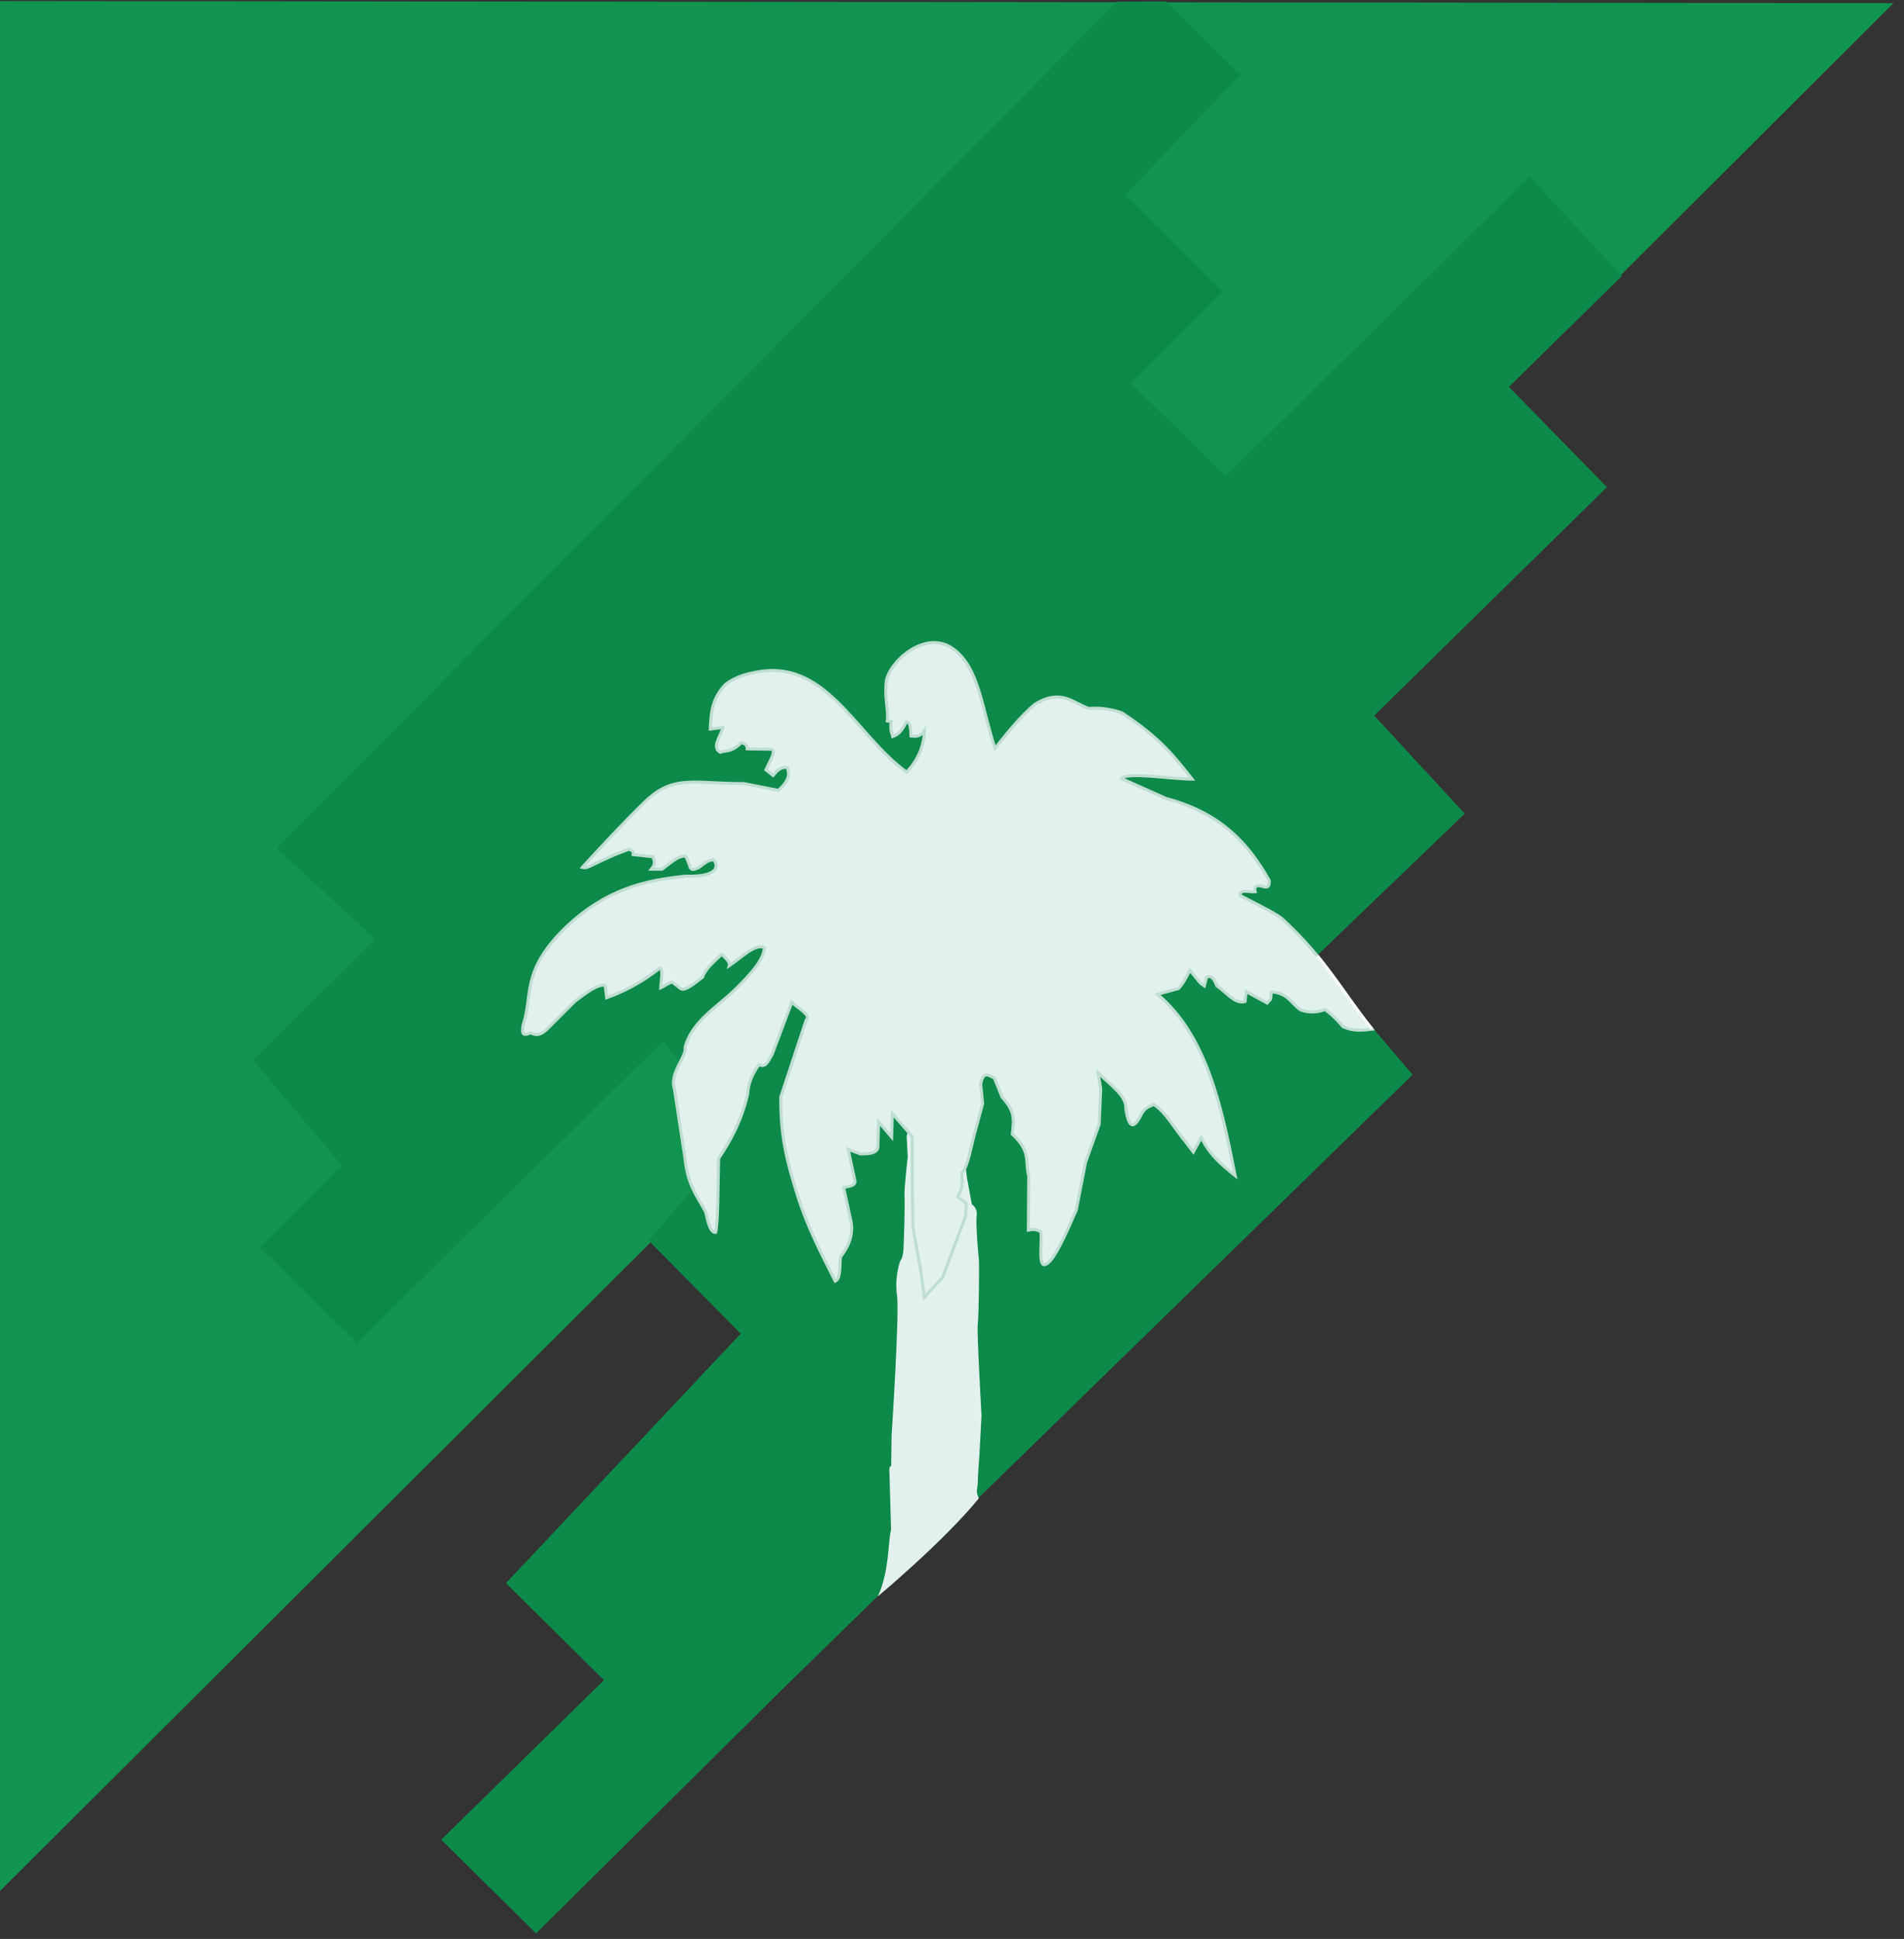 <?xml version="1.0" encoding="UTF-8" standalone="no"?>
<!-- Created with Inkscape (http://www.inkscape.org/) -->

<svg
   xmlns:dc="http://purl.org/dc/elements/1.1/"
   xmlns:cc="http://creativecommons.org/ns#"
   xmlns:rdf="http://www.w3.org/1999/02/22-rdf-syntax-ns#"
   xmlns:svg="http://www.w3.org/2000/svg"
   xmlns="http://www.w3.org/2000/svg"
   xmlns:sodipodi="http://sodipodi.sourceforge.net/DTD/sodipodi-0.dtd"
   xmlns:inkscape="http://www.inkscape.org/namespaces/inkscape"
   width="167mm"
   height="170mm"
   viewBox="0 0 167 170"
   version="1.1"
   id="svg8"
   inkscape:version="0.92.4 (5da689c313, 2019-01-14)"
   sodipodi:docname="ksfg-bg.svg">
  <rect x="0" y="0" width="167" height="170" fill="#333333" stroke="none"/>
  <defs
     id="defs2">
    <clipPath
       id="clipPath31"
       clipPathUnits="userSpaceOnUse">
      <path
         inkscape:connector-curvature="0"
         id="path33"
         d="M -18.899,10.494 195.792,12.762 194.28,203.262 -13.607,197.214 Z"
         style="fill:none;stroke:#000000;stroke-width:0.265px;stroke-linecap:butt;stroke-linejoin:miter;stroke-opacity:1" />
    </clipPath>
  </defs>
  <sodipodi:namedview
     id="base"
     pagecolor="#ffffff"
     bordercolor="#666666"
     borderopacity="1.0"
     inkscape:pageopacity="0.0"
     inkscape:pageshadow="2"
     inkscape:zoom="0.49497475"
     inkscape:cx="260.79143"
     inkscape:cy="505.99548"
     inkscape:document-units="mm"
     inkscape:current-layer="layer1"
     showgrid="false"
     inkscape:window-width="1366"
     inkscape:window-height="705"
     inkscape:window-x="-8"
     inkscape:window-y="-8"
     inkscape:window-maximized="1" />
  <g
     inkscape:label="Layer 1"
     inkscape:groupmode="layer"
     id="layer1"
     transform="translate(0,-127)">
    <g
       id="g905"
       transform="translate(0,127)">
      <g
         id="g896">
        <g
           id="g888">
          <path
             inkscape:connector-curvature="0"
             id="path39"
             d="M -0.227,166.022 -0.038,0.09 166.083,0.279 Z"
             style="fill:#119450;fill-opacity:1;stroke:none;stroke-width:0.265px;stroke-linecap:butt;stroke-linejoin:miter;stroke-opacity:1" />
          <path
             sodipodi:nodetypes="cccccccccccccccccccccccccccccccc"
             inkscape:connector-curvature="0"
             id="path35"
             d="M 97.986,0.153 24.279,74.379 l 8.62,7.951 -10.691,10.624 7.82,9.279 -7.219,7.159 8.525,8.344 26.86,-26.497 1.431,1.916 3.408,8.419 -6.128,7.208 8.061,8.153 -20.593,21.873 8.599,8.504 -14.268,13.985 8.315,8.221 21.639,-21.45 55.245,-53.844 -8.686,-10.156 13.257,-12.728 -7.938,-8.599 20.411,-20.033 -8.599,-8.788 9.922,-9.733 -8.127,-8.694 -26.61,26.246 -8.352,-8.118 8.052,-8.051 -8.553,-8.486 10.123,-10.523 -6.532,-6.432 z"
             style="fill:#0d894a;fill-opacity:1;stroke:none;stroke-width:0.265px;stroke-linecap:butt;stroke-linejoin:miter;stroke-opacity:1" />
          <path
             sodipodi:nodetypes="cccccccccccccccccccccscc"
             inkscape:connector-curvature="0"
             id="path867"
             d="m 76.993,139.972 c 1.041,-2.231 0.893,-4.992 1.162,-5.836 l -0.142,-5.008 c 0,0 -0.068,-0.639 0.149,-0.569 l 0.04,-2.739 c 0,0 0.709,-10.725 0.472,-12.284 -0.236,-1.559 0.283,-2.977 0.283,-2.977 0,0 0.236,-0.236 0.283,-0.992 0.047,-0.756 0.142,-3.922 0.095,-4.63 -0.047,-0.709 0.283,-3.496 0.283,-3.496 l -0.095,-1.795 0.898,-4.441 3.733,0.283 c 0,0 0.85,3.78 0.614,4.11 -0.236,0.331 -0.095,2.882 0.047,3.685 0.142,0.803 0.425,2.315 0.425,2.315 0,0 0.52,0.283 0.425,0.992 -0.095,0.709 0.142,3.496 0.189,3.78 0.047,0.283 0,5.103 -0.095,5.717 -0.095,0.614 0.331,8.032 0.331,8.032 l -0.189,3.496 c 0,0 -0.142,1.843 -0.142,2.362 0,0.52 -0.223,0.724 0.091,1.4 -3.157,3.853 -8.859,8.593 -8.859,8.593 z"
             style="fill:#e2f1ee;fill-opacity:1;stroke:none;stroke-width:0.265px;stroke-linecap:butt;stroke-linejoin:miter;stroke-opacity:1" />
          <path
             sodipodi:nodetypes="ccccccccccccccccccccccccccccccccccccccccccccccccccccccccccccccccccccccccccccccccccccccccccscccccccccccccccccccccccccccccccccccscccccccccc"
             inkscape:connector-curvature="0"
             id="path45"
             d="m 86.018,95.059 c 0.216,-1.224 0.73,-0.763 1.203,-0.535 l 0.668,1.67 c 1.062,1.177 1.082,1.771 0.902,3.241 1.694,1.571 1.093,2.468 1.437,3.642 l -0.033,4.777 c 0.623,-0.147 0.817,0.028 1.102,0.134 0.142,1.148 -0.427,3.871 0.835,2.539 0.697,-0.823 1.488,-2.672 2.272,-4.443 l 0.802,-4.143 1.203,-3.374 0.134,-3.107 -0.234,-1.403 1.303,1.203 c 0.627,0.606 1.208,1.224 1.136,2.005 0.222,1.328 0.571,1.913 1.236,0.668 0.401,-0.886 0.802,-0.885 1.203,-1.102 1.072,0.672 1.829,2.13 2.74,3.207 l 0.735,0.969 0.702,-1.27 c 0.756,1.584 1.871,2.45 2.973,3.341 -1.218,-6.204 -2.544,-12.316 -6.815,-15.903 l 1.837,-0.501 c 0.334,-0.333 0.668,-0.915 1.002,-1.604 l 0.935,1.136 0.334,0.234 0.2,-0.768 c 0.401,-0.195 0.679,0.165 0.902,0.768 0.817,0.525 1.576,1.636 2.472,1.37 l 0.1,-0.869 1.837,1.002 0.301,-0.334 0.067,-0.635 c 1.467,0.066 1.74,1.028 2.572,1.57 0.633,0.228 1.327,0.272 2.138,-0.033 0.568,0.413 1.092,0.912 1.57,1.503 0.909,0.416 1.735,0.331 2.558,0.223 -2.598,-3.198 -3.974,-6.052 -7.796,-9.591 -0.438,-0.456 -2.244,-1.332 -3.78,-2.126 -0.054,-0.605 0.818,-0.284 1.323,-0.331 -0.113,-0.449 0.062,-0.646 0.661,-0.472 0.391,0.15 0.621,0.042 0.567,-0.52 -1.767,-3.139 -4.165,-5.898 -9.024,-7.182 l -3.921,-1.748 c 0.424,-0.609 4.083,0.015 6.189,0.047 -1.543,-1.933 -2.698,-3.528 -6.153,-5.808 -0.584,-0.217 -1.844,-0.52 -2.872,-0.381 -1.43,-0.462 -2.442,-1.799 -4.772,-0.378 -0.801,0.672 -1.81,1.698 -3.496,3.874 -1.19,-3.623 -1.42,-7.16 -3.729,-8.774 -2.45,-1.68 -5.593,1.223 -5.812,2.921 -0.158,1.572 0.209,2.442 0.092,3.443 l 0.331,0.047 c -0.091,0.927 0.072,0.96 0.142,1.323 0.55,-0.166 0.897,-0.668 1.181,-1.276 0.376,-0.059 0.396,0.593 0.425,1.228 0.394,0.026 0.787,0.105 1.181,-0.472 -0.043,1.451 -0.626,2.632 -1.559,3.638 -4.543,-3.247 -7.092,-10.184 -13.483,-8.706 -0.792,0.145 -1.585,0.422 -2.377,0.983 -1.279,1.315 -1.302,2.629 -1.368,3.944 l 1.102,-0.134 c -0.173,0.755 -1.014,1.734 -0.234,2.172 0.582,-0.197 1.015,0.003 1.837,-0.835 0.442,0.072 0.534,0.285 0.535,0.535 l 2.105,0.033 c 0.499,0.077 -0.137,1.063 -0.468,1.804 l 0.635,0.501 c 0.309,-0.363 0.583,-0.769 1.236,-0.702 0.194,0.507 0.266,1.058 -0.768,2.005 L 65.238,68.7 c -4.446,0.018 -6.173,-0.838 -8.715,1.643 -2.051,2.003 -3.741,3.851 -5.45,5.707 0.533,0.177 0.963,-0.427 4.074,-1.592 0.503,0.157 0.383,0.315 0.378,0.472 l 1.748,0.189 c 0.096,0.315 0.275,0.601 -0.142,1.087 h 0.945 c 0.693,-0.5 1.386,-1.215 2.079,-1.134 l 0.331,0.803 c 0.09,0.538 0.454,0.342 0.803,0.189 1.102,-0.852 0.843,-0.494 1.228,-0.709 0.138,-0.035 1.333,1.572 -2.41,1.465 -3.436,0.357 -6.893,1.077 -10.505,4.509 -3.955,3.871 -2.808,5.862 -3.742,8.619 -0.022,0.445 -0.166,1.012 0.668,0.601 0.518,0.309 0.974,0.134 1.403,-0.267 0.929,-0.929 1.808,-1.808 2.472,-2.472 1.039,-0.794 2.069,-1.567 2.673,-1.403 l 0.134,1.069 c 1.439,-0.51 2.781,-1.216 4.027,-2.113 0.22,-0.158 0.436,-0.322 0.65,-0.493 0.305,0.225 0.08,1.114 0.067,1.737 0.411,-0.182 1.043,-0.695 1.136,-0.401 l 0.601,0.468 c 0.346,0.265 1.16,-0.405 1.938,-1.002 0.192,-0.668 0.964,-1.336 1.67,-2.005 0.337,0.334 0.756,0.668 0.668,1.002 1.067,-0.719 2.252,-1.947 3.074,-1.604 -0.028,1.061 -1.192,2.35 -2.539,3.675 -1.644,1.585 -3.823,2.842 -4.41,5.078 0.135,0.866 -1.409,2.275 -0.935,3.675 l 0.935,6.147 c 0.218,2.239 1.081,3.297 1.804,4.61 0.199,0.933 0.408,1.831 0.869,1.804 0.231,-0.879 0.195,-4.17 0.267,-6.481 1.063,-1.581 2.006,-3.324 2.539,-5.613 0.062,-0.959 0.406,-1.825 1.002,-2.606 0.64,0.3 0.828,-0.421 1.136,-0.869 l 1.737,-4.61 c 0.57,0.535 1.746,1.163 1.27,1.537 l -2.238,6.782 c -0.019,3.512 0.537,5.607 1.458,8.579 0.871,2.801 2.114,5.157 3.32,7.557 0.501,-0.23 0.371,-1.343 0.468,-2.138 0.724,-0.92 1.101,-1.909 0.935,-3.007 l -0.668,-3.074 c 0.428,-0.103 0.992,-0.098 1.002,-0.535 l -0.601,-2.806 1.069,0.401 c 0.834,0.014 1.498,-0.085 1.537,-0.601 l 0.067,-2.205 1.136,1.336 0.067,-2.071 1.737,2.005 v 3.207 c 0,0 0.067,4.477 0.067,4.677 0,0.2 0.668,3.742 0.668,3.742 l 0.334,2.472 1.604,-1.737 2.005,-5.345 0.067,-1.136 -0.735,-0.568 c 0.164,-0.543 0.495,-0.586 0.334,-2.105 0.559,-0.475 0.836,-2.498 1.236,-3.842 l 0.601,-2.238 z"
             style="fill:#e2f1ee;fill-opacity:1;stroke:#bfded2;stroke-width:0.265px;stroke-linecap:butt;stroke-linejoin:miter;stroke-opacity:1" />
          <path
             sodipodi:nodetypes="ccc"
             inkscape:connector-curvature="0"
             id="path853"
             d="m 115.552,83.817 c 1.684,2.061 3.125,4.344 4.796,6.421 v 0"
             style="fill:#ffffff;stroke:#ffffff;stroke-width:0.265px;stroke-linecap:butt;stroke-linejoin:miter;stroke-opacity:0.941" />
        </g>
      </g>
    </g>
  </g>
</svg>

